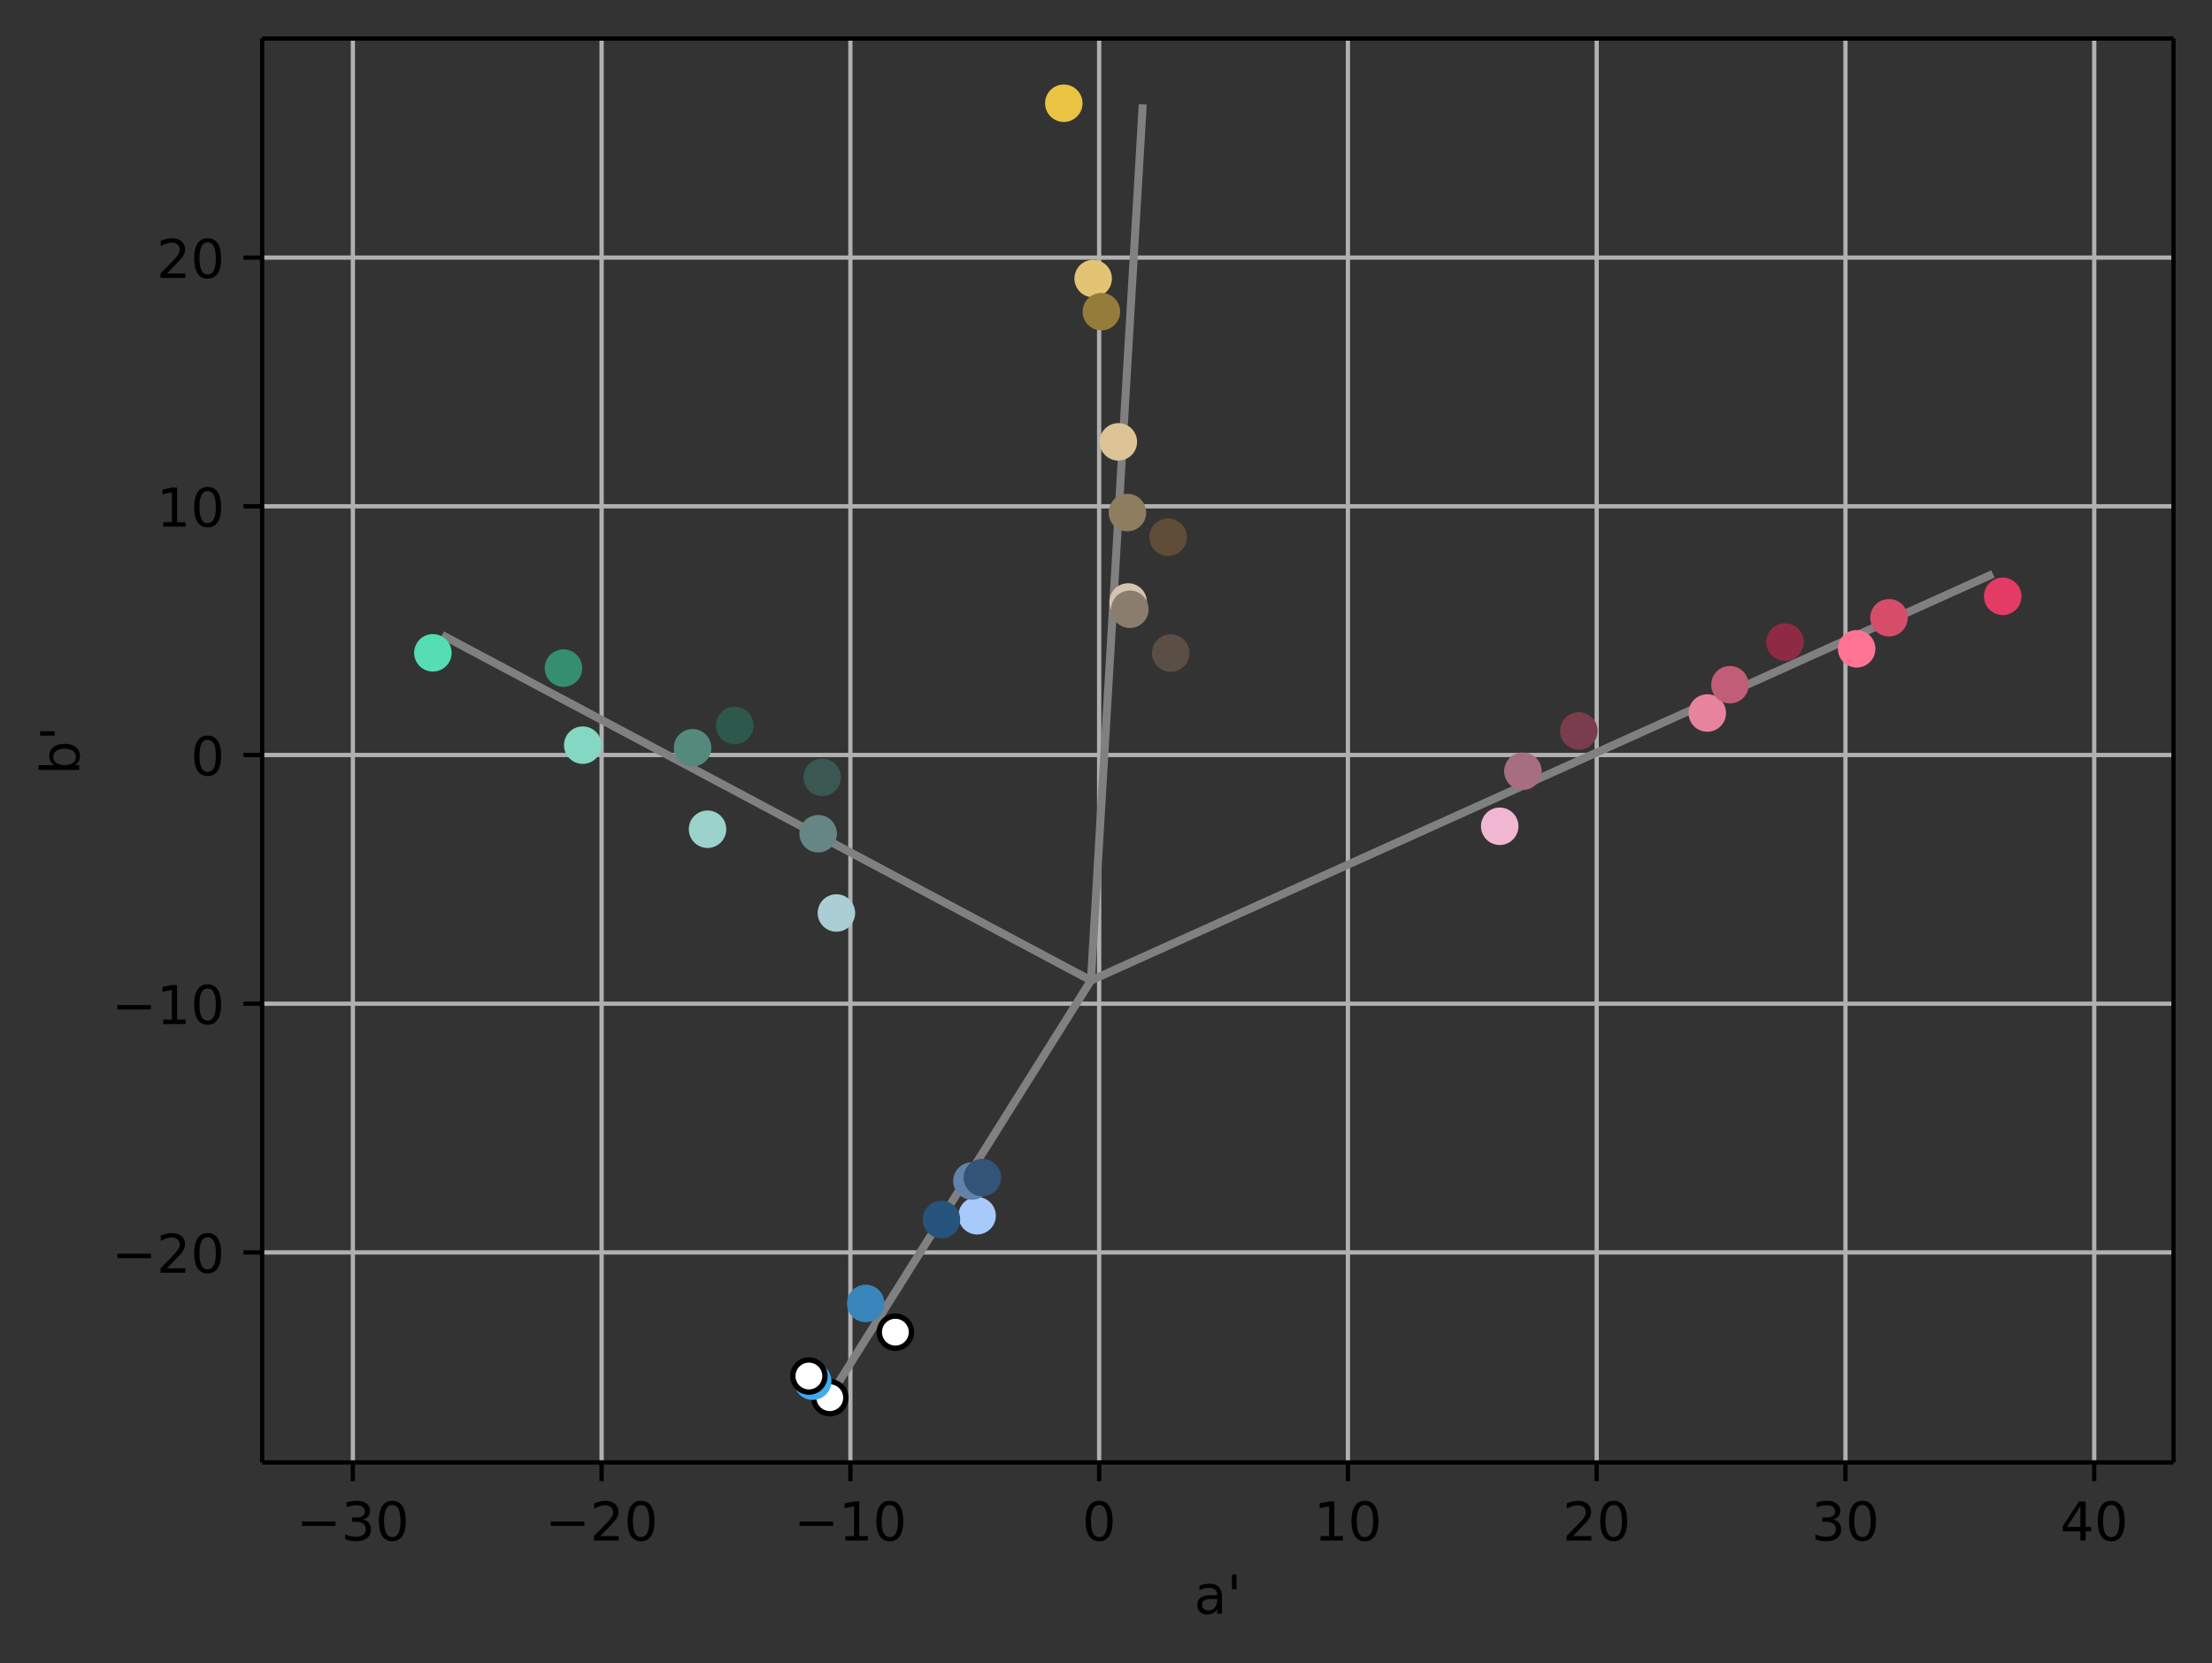 <svg height="414.491" viewBox="0 0 413.303 310.868" width="551.07" xmlns="http://www.w3.org/2000/svg" xmlns:xlink="http://www.w3.org/1999/xlink"><rect x="0" y="0" width="413.303" height="310.868" fill="#333333" stroke="none"/><defs><style>*{stroke-linecap:butt;stroke-linejoin:round}</style></defs><g id="figure_1"><path d="M0 310.868h413.303V0H0z" fill="none" id="patch_1"/><g id="axes_1"><path d="M48.983 273.312h357.12V7.2H48.983z" fill="none" id="patch_2"/><g id="matplotlib.axis_1"><g id="xtick_1"><path clip-path="url(#p8e5431e617)" d="M65.93 273.312V7.2" fill="none" stroke="#b0b0b0" stroke-linecap="square" stroke-width=".8" id="line2d_1"/><g id="line2d_2"><defs><path d="M0 0v3.5" id="m5bee4548ec" stroke="#000" stroke-width=".8"/></defs><use x="65.93" xlink:href="#m5bee4548ec" y="273.312" stroke="#000" stroke-width=".8"/></g><g id="text_1"><defs><path d="M10.594 35.5h62.593v-8.297H10.594z" id="DejaVuSans-8722"/><path d="M40.578 39.313Q47.656 37.797 51.625 33q3.984-4.781 3.984-11.813 0-10.78-7.422-16.703-7.421-5.906-21.093-5.906-4.578 0-9.438.906-4.86.907-10.031 2.72v9.515q4.094-2.39 8.969-3.61 4.89-1.218 10.218-1.218 9.266 0 14.125 3.656 4.86 3.656 4.86 10.64 0 6.454-4.516 10.079-4.515 3.64-12.562 3.64h-8.5v8.11h8.89q7.266 0 11.125 2.906 3.86 2.906 3.86 8.375 0 5.61-3.985 8.61-3.968 3.015-11.39 3.015-4.063 0-8.703-.89-4.641-.876-10.203-2.72v8.782q5.624 1.562 10.53 2.344 4.907.78 9.25.78 11.235 0 17.766-5.109 6.547-5.093 6.547-13.78 0-6.063-3.468-10.235-3.47-4.172-9.86-5.782z" id="DejaVuSans-51"/><path d="M31.781 66.406q-7.61 0-11.453-7.5Q16.5 51.422 16.5 36.375q0-14.984 3.828-22.484 3.844-7.5 11.453-7.5 7.672 0 11.5 7.5 3.844 7.5 3.844 22.484 0 15.047-3.844 22.531-3.828 7.5-11.5 7.5zm0 7.813q12.266 0 18.735-9.703 6.468-9.688 6.468-28.141 0-18.406-6.468-28.11-6.47-9.687-18.735-9.687-12.25 0-18.718 9.688-6.47 9.703-6.47 28.109 0 18.453 6.47 28.14Q19.53 74.22 31.78 74.22z" id="DejaVuSans-48"/></defs><g transform="matrix(.1 0 0 -.1 55.377 287.91)"><use xlink:href="#DejaVuSans-8722"/><use x="83.789" xlink:href="#DejaVuSans-51"/><use x="147.412" xlink:href="#DejaVuSans-48"/></g></g></g><g id="xtick_2"><path clip-path="url(#p8e5431e617)" d="M112.41 273.312V7.2" fill="none" stroke="#b0b0b0" stroke-linecap="square" stroke-width=".8" id="line2d_3"/><use x="112.411" xlink:href="#m5bee4548ec" y="273.312" stroke="#000" stroke-width=".8" id="line2d_4"/><g id="text_2"><defs><path d="M19.188 8.297h34.421V0H7.33v8.297q5.609 5.812 15.296 15.594 9.703 9.797 12.188 12.64 4.734 5.313 6.609 9 1.89 3.688 1.89 7.25 0 5.813-4.078 9.469-4.078 3.672-10.625 3.672-4.64 0-9.797-1.61-5.14-1.609-11-4.89v9.969Q13.767 71.78 18.938 73q5.188 1.219 9.485 1.219 11.328 0 18.062-5.672 6.735-5.656 6.735-15.125 0-4.5-1.688-8.531-1.672-4.016-6.125-9.485-1.218-1.422-7.765-8.187-6.532-6.766-18.453-18.922z" id="DejaVuSans-50"/></defs><g transform="matrix(.1 0 0 -.1 101.858 287.91)"><use xlink:href="#DejaVuSans-8722"/><use x="83.789" xlink:href="#DejaVuSans-50"/><use x="147.412" xlink:href="#DejaVuSans-48"/></g></g></g><g id="xtick_3"><path clip-path="url(#p8e5431e617)" d="M158.891 273.312V7.2" fill="none" stroke="#b0b0b0" stroke-linecap="square" stroke-width=".8" id="line2d_5"/><use x="158.891" xlink:href="#m5bee4548ec" y="273.312" stroke="#000" stroke-width=".8" id="line2d_6"/><g id="text_3"><defs><path d="M12.406 8.297h16.11v55.625l-17.532-3.516v8.985l17.438 3.515h9.86V8.296H54.39V0H12.406z" id="DejaVuSans-49"/></defs><g transform="matrix(.1 0 0 -.1 148.34 287.91)"><use xlink:href="#DejaVuSans-8722"/><use x="83.789" xlink:href="#DejaVuSans-49"/><use x="147.412" xlink:href="#DejaVuSans-48"/></g></g></g><g id="xtick_4"><path clip-path="url(#p8e5431e617)" d="M205.372 273.312V7.2" fill="none" stroke="#b0b0b0" stroke-linecap="square" stroke-width=".8" id="line2d_7"/><use x="205.372" xlink:href="#m5bee4548ec" y="273.312" stroke="#000" stroke-width=".8" id="line2d_8"/><use xlink:href="#DejaVuSans-48" transform="matrix(.1 0 0 -.1 202.191 287.91)" id="text_4"/></g><g id="xtick_5"><path clip-path="url(#p8e5431e617)" d="M251.853 273.312V7.2" fill="none" stroke="#b0b0b0" stroke-linecap="square" stroke-width=".8" id="line2d_9"/><use x="251.853" xlink:href="#m5bee4548ec" y="273.312" stroke="#000" stroke-width=".8" id="line2d_10"/><g transform="matrix(.1 0 0 -.1 245.49 287.91)" id="text_5"><use xlink:href="#DejaVuSans-49"/><use x="63.623" xlink:href="#DejaVuSans-48"/></g></g><g id="xtick_6"><path clip-path="url(#p8e5431e617)" d="M298.334 273.312V7.2" fill="none" stroke="#b0b0b0" stroke-linecap="square" stroke-width=".8" id="line2d_11"/><use x="298.334" xlink:href="#m5bee4548ec" y="273.312" stroke="#000" stroke-width=".8" id="line2d_12"/><g transform="matrix(.1 0 0 -.1 291.972 287.91)" id="text_6"><use xlink:href="#DejaVuSans-50"/><use x="63.623" xlink:href="#DejaVuSans-48"/></g></g><g id="xtick_7"><path clip-path="url(#p8e5431e617)" d="M344.815 273.312V7.2" fill="none" stroke="#b0b0b0" stroke-linecap="square" stroke-width=".8" id="line2d_13"/><use x="344.815" xlink:href="#m5bee4548ec" y="273.312" stroke="#000" stroke-width=".8" id="line2d_14"/><g transform="matrix(.1 0 0 -.1 338.453 287.91)" id="text_7"><use xlink:href="#DejaVuSans-51"/><use x="63.623" xlink:href="#DejaVuSans-48"/></g></g><g id="xtick_8"><path clip-path="url(#p8e5431e617)" d="M391.296 273.312V7.2" fill="none" stroke="#b0b0b0" stroke-linecap="square" stroke-width=".8" id="line2d_15"/><use x="391.296" xlink:href="#m5bee4548ec" y="273.312" stroke="#000" stroke-width=".8" id="line2d_16"/><g id="text_8"><defs><path d="M37.797 64.313L12.89 25.39h24.906zm-2.594 8.593H47.61V25.391h10.407v-8.203H47.609V0h-9.812v17.188H4.89v9.515z" id="DejaVuSans-52"/></defs><g transform="matrix(.1 0 0 -.1 384.933 287.91)"><use xlink:href="#DejaVuSans-52"/><use x="63.623" xlink:href="#DejaVuSans-48"/></g></g></g><g id="text_9"><defs><path d="M34.281 27.484q-10.89 0-15.093-2.484-4.204-2.484-4.204-8.5 0-4.781 3.157-7.594 3.156-2.797 8.562-2.797 7.485 0 12 5.297 4.516 5.297 4.516 14.078v2zm17.922 3.72V0H43.22v8.297Q40.14 3.328 35.547.953q-4.594-2.375-11.234-2.375-8.391 0-13.36 4.719Q6 8.016 6 15.922q0 9.219 6.172 13.906 6.187 4.688 18.437 4.688h12.61v.89q0 6.203-4.078 9.594-4.078 3.39-11.453 3.39-4.688 0-9.141-1.124-4.438-1.125-8.531-3.375v8.312q4.921 1.906 9.562 2.844 4.64.953 9.031.953 11.875 0 17.735-6.156 5.86-6.14 5.86-18.64z" id="DejaVuSans-97"/><path d="M17.922 72.906v-27.11H9.625v27.11z" id="DejaVuSans-39"/></defs><g transform="matrix(.1 0 0 -.1 223.105 301.589)"><use xlink:href="#DejaVuSans-97"/><use x="61.279" xlink:href="#DejaVuSans-39"/></g></g></g><g id="matplotlib.axis_2"><g id="ytick_1"><path clip-path="url(#p8e5431e617)" d="M48.983 234.064h357.12" fill="none" stroke="#b0b0b0" stroke-linecap="square" stroke-width=".8" id="line2d_17"/><g id="line2d_18"><defs><path d="M0 0h-3.5" id="m7794178363" stroke="#000" stroke-width=".8"/></defs><use x="48.983" xlink:href="#m7794178363" y="234.064" stroke="#000" stroke-width=".8"/></g><g transform="matrix(.1 0 0 -.1 20.878 237.863)" id="text_10"><use xlink:href="#DejaVuSans-8722"/><use x="83.789" xlink:href="#DejaVuSans-50"/><use x="147.412" xlink:href="#DejaVuSans-48"/></g></g><g id="ytick_2"><path clip-path="url(#p8e5431e617)" d="M48.983 187.583h357.12" fill="none" stroke="#b0b0b0" stroke-linecap="square" stroke-width=".8" id="line2d_19"/><use x="48.983" xlink:href="#m7794178363" y="187.583" stroke="#000" stroke-width=".8" id="line2d_20"/><g transform="matrix(.1 0 0 -.1 20.878 191.383)" id="text_11"><use xlink:href="#DejaVuSans-8722"/><use x="83.789" xlink:href="#DejaVuSans-49"/><use x="147.412" xlink:href="#DejaVuSans-48"/></g></g><g id="ytick_3"><path clip-path="url(#p8e5431e617)" d="M48.983 141.102h357.12" fill="none" stroke="#b0b0b0" stroke-linecap="square" stroke-width=".8" id="line2d_21"/><use x="48.983" xlink:href="#m7794178363" y="141.102" stroke="#000" stroke-width=".8" id="line2d_22"/><use xlink:href="#DejaVuSans-48" transform="matrix(.1 0 0 -.1 35.62 144.902)" id="text_12"/></g><g id="ytick_4"><path clip-path="url(#p8e5431e617)" d="M48.983 94.622h357.12" fill="none" stroke="#b0b0b0" stroke-linecap="square" stroke-width=".8" id="line2d_23"/><use x="48.983" xlink:href="#m7794178363" y="94.622" stroke="#000" stroke-width=".8" id="line2d_24"/><g transform="matrix(.1 0 0 -.1 29.258 98.42)" id="text_13"><use xlink:href="#DejaVuSans-49"/><use x="63.623" xlink:href="#DejaVuSans-48"/></g></g><g id="ytick_5"><path clip-path="url(#p8e5431e617)" d="M48.983 48.14h357.12" fill="none" stroke="#b0b0b0" stroke-linecap="square" stroke-width=".8" id="line2d_25"/><use x="48.983" xlink:href="#m7794178363" y="48.141" stroke="#000" stroke-width=".8" id="line2d_26"/><g transform="matrix(.1 0 0 -.1 29.258 51.94)" id="text_14"><use xlink:href="#DejaVuSans-50"/><use x="63.623" xlink:href="#DejaVuSans-48"/></g></g><g id="text_15"><defs><path d="M48.688 27.297q0 9.906-4.079 15.547-4.078 5.64-11.203 5.64-7.14 0-11.218-5.64-4.079-5.64-4.079-15.547 0-9.906 4.078-15.547 4.079-5.64 11.22-5.64 7.124 0 11.202 5.64t4.078 15.547zM18.108 46.39q2.844 4.875 7.157 7.234Q29.594 56 35.594 56q9.968 0 16.187-7.906 6.235-7.907 6.235-20.797T51.78 6.484q-6.218-7.906-16.187-7.906-6 0-10.328 2.375-4.313 2.375-7.157 7.25V0H9.08v75.984h9.03z" id="DejaVuSans-98"/></defs><g transform="matrix(0 -.1 -.1 0 14.798 144.804)"><use xlink:href="#DejaVuSans-98"/><use x="63.477" xlink:href="#DejaVuSans-39"/></g></g></g><path clip-path="url(#p8e5431e617)" d="M203.841 183.241l-48.908 77.906" fill="none" stroke="gray" stroke-linecap="square" stroke-width="1.5" id="line2d_27"/><g id="line2d_28"><defs><path d="M0 3a3 3 0 100-6 3 3 0 000 6z" id="m47240a861d" stroke="#000"/></defs><g clip-path="url(#p8e5431e617)"><use x="155.042" xlink:href="#m47240a861d" y="261.216" fill="#fff" stroke="#000"/></g></g><g id="line2d_29"><defs><path d="M0 3a3 3 0 100-6 3 3 0 000 6z" id="me0378446ac" stroke="#a7cafa"/></defs><g clip-path="url(#p8e5431e617)"><use x="182.568" xlink:href="#me0378446ac" y="227.212" fill="#a7cafa" stroke="#a7cafa"/></g></g><g id="line2d_30"><defs><path d="M0 3a3 3 0 100-6 3 3 0 000 6z" id="m5a457d97d4" stroke="#40abf3"/></defs><g clip-path="url(#p8e5431e617)"><use x="151.849" xlink:href="#m5a457d97d4" y="258.136" fill="#40abf3" stroke="#40abf3"/></g></g><g id="line2d_31"><defs><path d="M0 3a3 3 0 100-6 3 3 0 000 6z" id="m3b83aaef8c" stroke="#26547d"/></defs><g clip-path="url(#p8e5431e617)"><use x="175.904" xlink:href="#m3b83aaef8c" y="227.93" fill="#26547d" stroke="#26547d"/></g></g><g clip-path="url(#p8e5431e617)" id="line2d_32"><use x="167.298" xlink:href="#m47240a861d" y="248.972" fill="#fff" stroke="#000"/></g><g clip-path="url(#p8e5431e617)" id="line2d_33"><use x="151.14" xlink:href="#m47240a861d" y="257.172" fill="#fff" stroke="#000"/></g><g id="line2d_34"><defs><path d="M0 3a3 3 0 100-6 3 3 0 000 6z" id="m5e2e904b07" stroke="#6182a9"/></defs><g clip-path="url(#p8e5431e617)"><use x="181.603" xlink:href="#m5e2e904b07" y="220.726" fill="#6182a9" stroke="#6182a9"/></g></g><g id="line2d_35"><defs><path d="M0 3a3 3 0 100-6 3 3 0 000 6z" id="m448e0c40bb" stroke="#3b85bd"/></defs><g clip-path="url(#p8e5431e617)"><use x="161.755" xlink:href="#m448e0c40bb" y="243.605" fill="#3b85bd" stroke="#3b85bd"/></g></g><g id="line2d_36"><defs><path d="M0 3a3 3 0 100-6 3 3 0 000 6z" id="m161de318ab" stroke="#335377"/></defs><g clip-path="url(#p8e5431e617)"><use x="183.551" xlink:href="#m161de318ab" y="220.08" fill="#335377" stroke="#335377"/></g></g><path clip-path="url(#p8e5431e617)" d="M203.841 183.241L82.602 118.677" fill="none" stroke="gray" stroke-linecap="square" stroke-width="1.5" id="line2d_37"/><g id="line2d_38"><defs><path d="M0 3a3 3 0 100-6 3 3 0 000 6z" id="m58e441bfd9" stroke="#658684"/></defs><g clip-path="url(#p8e5431e617)"><use x="152.872" xlink:href="#m58e441bfd9" y="155.818" fill="#658684" stroke="#658684"/></g></g><g id="line2d_39"><defs><path d="M0 3a3 3 0 100-6 3 3 0 000 6z" id="m019f2dd663" stroke="#abcdd4"/></defs><g clip-path="url(#p8e5431e617)"><use x="156.282" xlink:href="#m019f2dd663" y="170.63" fill="#abcdd4" stroke="#abcdd4"/></g></g><g id="line2d_40"><defs><path d="M0 3a3 3 0 100-6 3 3 0 000 6z" id="m1f3620ba99" stroke="#3a5751"/></defs><g clip-path="url(#p8e5431e617)"><use x="153.62" xlink:href="#m1f3620ba99" y="145.286" fill="#3a5751" stroke="#3a5751"/></g></g><g id="line2d_41"><defs><path d="M0 3a3 3 0 100-6 3 3 0 000 6z" id="m346c3716a9" stroke="#56deb3"/></defs><g clip-path="url(#p8e5431e617)"><use x="80.884" xlink:href="#m346c3716a9" y="122.013" fill="#56deb3" stroke="#56deb3"/></g></g><g id="line2d_42"><defs><path d="M0 3a3 3 0 100-6 3 3 0 000 6z" id="m7ea4b4972e" stroke="#84d7c2"/></defs><g clip-path="url(#p8e5431e617)"><use x="108.881" xlink:href="#m7ea4b4972e" y="139.263" fill="#84d7c2" stroke="#84d7c2"/></g></g><g id="line2d_43"><defs><path d="M0 3a3 3 0 100-6 3 3 0 000 6z" id="m4f671308d7" stroke="#9bd2cc"/></defs><g clip-path="url(#p8e5431e617)"><use x="132.201" xlink:href="#m4f671308d7" y="154.978" fill="#9bd2cc" stroke="#9bd2cc"/></g></g><g id="line2d_44"><defs><path d="M0 3a3 3 0 100-6 3 3 0 000 6z" id="mfa9227478d" stroke="#368e71"/></defs><g clip-path="url(#p8e5431e617)"><use x="105.284" xlink:href="#mfa9227478d" y="124.865" fill="#368e71" stroke="#368e71"/></g></g><g id="line2d_45"><defs><path d="M0 3a3 3 0 100-6 3 3 0 000 6z" id="mdad027bce7" stroke="#548a7c"/></defs><g clip-path="url(#p8e5431e617)"><use x="129.4" xlink:href="#mdad027bce7" y="139.751" fill="#548a7c" stroke="#548a7c"/></g></g><g id="line2d_46"><defs><path d="M0 3a3 3 0 100-6 3 3 0 000 6z" id="m8ecf56482a" stroke="#2d594c"/></defs><g clip-path="url(#p8e5431e617)"><use x="137.282" xlink:href="#m8ecf56482a" y="135.581" fill="#2d594c" stroke="#2d594c"/></g></g><path clip-path="url(#p8e5431e617)" d="M203.841 183.241l168.535-75.977" fill="none" stroke="gray" stroke-linecap="square" stroke-width="1.5" id="line2d_47"/><g id="line2d_48"><defs><path d="M0 3a3 3 0 100-6 3 3 0 000 6z" id="meaf7c23243" stroke="#ff7493"/></defs><g clip-path="url(#p8e5431e617)"><use x="346.908" xlink:href="#meaf7c23243" y="121.261" fill="#ff7493" stroke="#ff7493"/></g></g><g id="line2d_49"><defs><path d="M0 3a3 3 0 100-6 3 3 0 000 6z" id="mff3499d38c" stroke="#e8839e"/></defs><g clip-path="url(#p8e5431e617)"><use x="318.997" xlink:href="#mff3499d38c" y="133.258" fill="#e8839e" stroke="#e8839e"/></g></g><g id="line2d_50"><defs><path d="M0 3a3 3 0 100-6 3 3 0 000 6z" id="m43966e6cd8" stroke="#f1b6d1"/></defs><g clip-path="url(#p8e5431e617)"><use x="280.215" xlink:href="#m43966e6cd8" y="154.423" fill="#f1b6d1" stroke="#f1b6d1"/></g></g><g id="line2d_51"><defs><path d="M0 3a3 3 0 100-6 3 3 0 000 6z" id="m1222cc470b" stroke="#e43b65"/></defs><g clip-path="url(#p8e5431e617)"><use x="374.201" xlink:href="#m1222cc470b" y="111.451" fill="#e43b65" stroke="#e43b65"/></g></g><g id="line2d_52"><defs><path d="M0 3a3 3 0 100-6 3 3 0 000 6z" id="m5fa4f68206" stroke="#d64d6a"/></defs><g clip-path="url(#p8e5431e617)"><use x="352.951" xlink:href="#m5fa4f68206" y="115.451" fill="#d64d6a" stroke="#d64d6a"/></g></g><g id="line2d_53"><defs><path d="M0 3a3 3 0 100-6 3 3 0 000 6z" id="m422c24c260" stroke="#c15e76"/></defs><g clip-path="url(#p8e5431e617)"><use x="323.235" xlink:href="#m422c24c260" y="127.965" fill="#c15e76" stroke="#c15e76"/></g></g><g id="line2d_54"><defs><path d="M0 3a3 3 0 100-6 3 3 0 000 6z" id="m8b04416816" stroke="#a76e82"/></defs><g clip-path="url(#p8e5431e617)"><use x="284.549" xlink:href="#m8b04416816" y="144.136" fill="#a76e82" stroke="#a76e82"/></g></g><g id="line2d_55"><defs><path d="M0 3a3 3 0 100-6 3 3 0 000 6z" id="mbac1f3fa97" stroke="#8e2b42"/></defs><g clip-path="url(#p8e5431e617)"><use x="333.519" xlink:href="#mbac1f3fa97" y="119.992" fill="#8e2b42" stroke="#8e2b42"/></g></g><g id="line2d_56"><defs><path d="M0 3a3 3 0 100-6 3 3 0 000 6z" id="me0e1ad7143" stroke="#793d4e"/></defs><g clip-path="url(#p8e5431e617)"><use x="294.996" xlink:href="#me0e1ad7143" y="136.608" fill="#793d4e" stroke="#793d4e"/></g></g><path clip-path="url(#p8e5431e617)" d="M203.841 183.241l9.68-163.738" fill="none" stroke="gray" stroke-linecap="square" stroke-width="1.5" id="line2d_57"/><g id="line2d_58"><defs><path d="M0 3a3 3 0 100-6 3 3 0 000 6z" id="mece306653b" stroke="#eac342"/></defs><g clip-path="url(#p8e5431e617)"><use x="198.768" xlink:href="#mece306653b" y="19.296" fill="#eac342" stroke="#eac342"/></g></g><g id="line2d_59"><defs><path d="M0 3a3 3 0 100-6 3 3 0 000 6z" id="ma1531e54a1" stroke="#e3c474"/></defs><g clip-path="url(#p8e5431e617)"><use x="204.254" xlink:href="#ma1531e54a1" y="52.059" fill="#e3c474" stroke="#e3c474"/></g></g><g id="line2d_60"><defs><path d="M0 3a3 3 0 100-6 3 3 0 000 6z" id="m8a04dfef6a" stroke="#dcc496"/></defs><g clip-path="url(#p8e5431e617)"><use x="208.957" xlink:href="#m8a04dfef6a" y="82.58" fill="#dcc496" stroke="#dcc496"/></g></g><g id="line2d_61"><defs><path d="M0 3a3 3 0 100-6 3 3 0 000 6z" id="m5ad8321799" stroke="#d4c5b1"/></defs><g clip-path="url(#p8e5431e617)"><use x="210.784" xlink:href="#m5ad8321799" y="112.502" fill="#d4c5b1" stroke="#d4c5b1"/></g></g><g id="line2d_62"><defs><path d="M0 3a3 3 0 100-6 3 3 0 000 6z" id="m790e8d8feb" stroke="#604d37"/></defs><g clip-path="url(#p8e5431e617)"><use x="218.264" xlink:href="#m790e8d8feb" y="100.397" fill="#604d37" stroke="#604d37"/></g></g><g id="line2d_63"><defs><path d="M0 3a3 3 0 100-6 3 3 0 000 6z" id="m7b9e8eaf24" stroke="#5b4e45"/></defs><g clip-path="url(#p8e5431e617)"><use x="218.743" xlink:href="#m7b9e8eaf24" y="122.054" fill="#5b4e45" stroke="#5b4e45"/></g></g><g id="line2d_64"><defs><path d="M0 3a3 3 0 100-6 3 3 0 000 6z" id="mcac63fa366" stroke="#8a7d6d"/></defs><g clip-path="url(#p8e5431e617)"><use x="211.114" xlink:href="#mcac63fa366" y="113.868" fill="#8a7d6d" stroke="#8a7d6d"/></g></g><g id="line2d_65"><defs><path d="M0 3a3 3 0 100-6 3 3 0 000 6z" id="meaec8a3095" stroke="#957c3b"/></defs><g clip-path="url(#p8e5431e617)"><use x="205.788" xlink:href="#meaec8a3095" y="58.249" fill="#957c3b" stroke="#957c3b"/></g></g><g id="line2d_66"><defs><path d="M0 3a3 3 0 100-6 3 3 0 000 6z" id="m65cfca447a" stroke="#8e7d5f"/></defs><g clip-path="url(#p8e5431e617)"><use x="210.653" xlink:href="#m65cfca447a" y="95.794" fill="#8e7d5f" stroke="#8e7d5f"/></g></g><path d="M48.983 273.312V7.2" fill="none" stroke="#000" stroke-linecap="square" stroke-width=".8" id="patch_3"/><path d="M406.103 273.312V7.2" fill="none" stroke="#000" stroke-linecap="square" stroke-width=".8" id="patch_4"/><path d="M48.983 273.312h357.12" fill="none" stroke="#000" stroke-linecap="square" stroke-width=".8" id="patch_5"/><path d="M48.983 7.2h357.12" fill="none" stroke="#000" stroke-linecap="square" stroke-width=".8" id="patch_6"/></g></g><defs><clipPath id="p8e5431e617"><path d="M48.983 7.2h357.12v266.112H48.983z"/></clipPath></defs></svg>